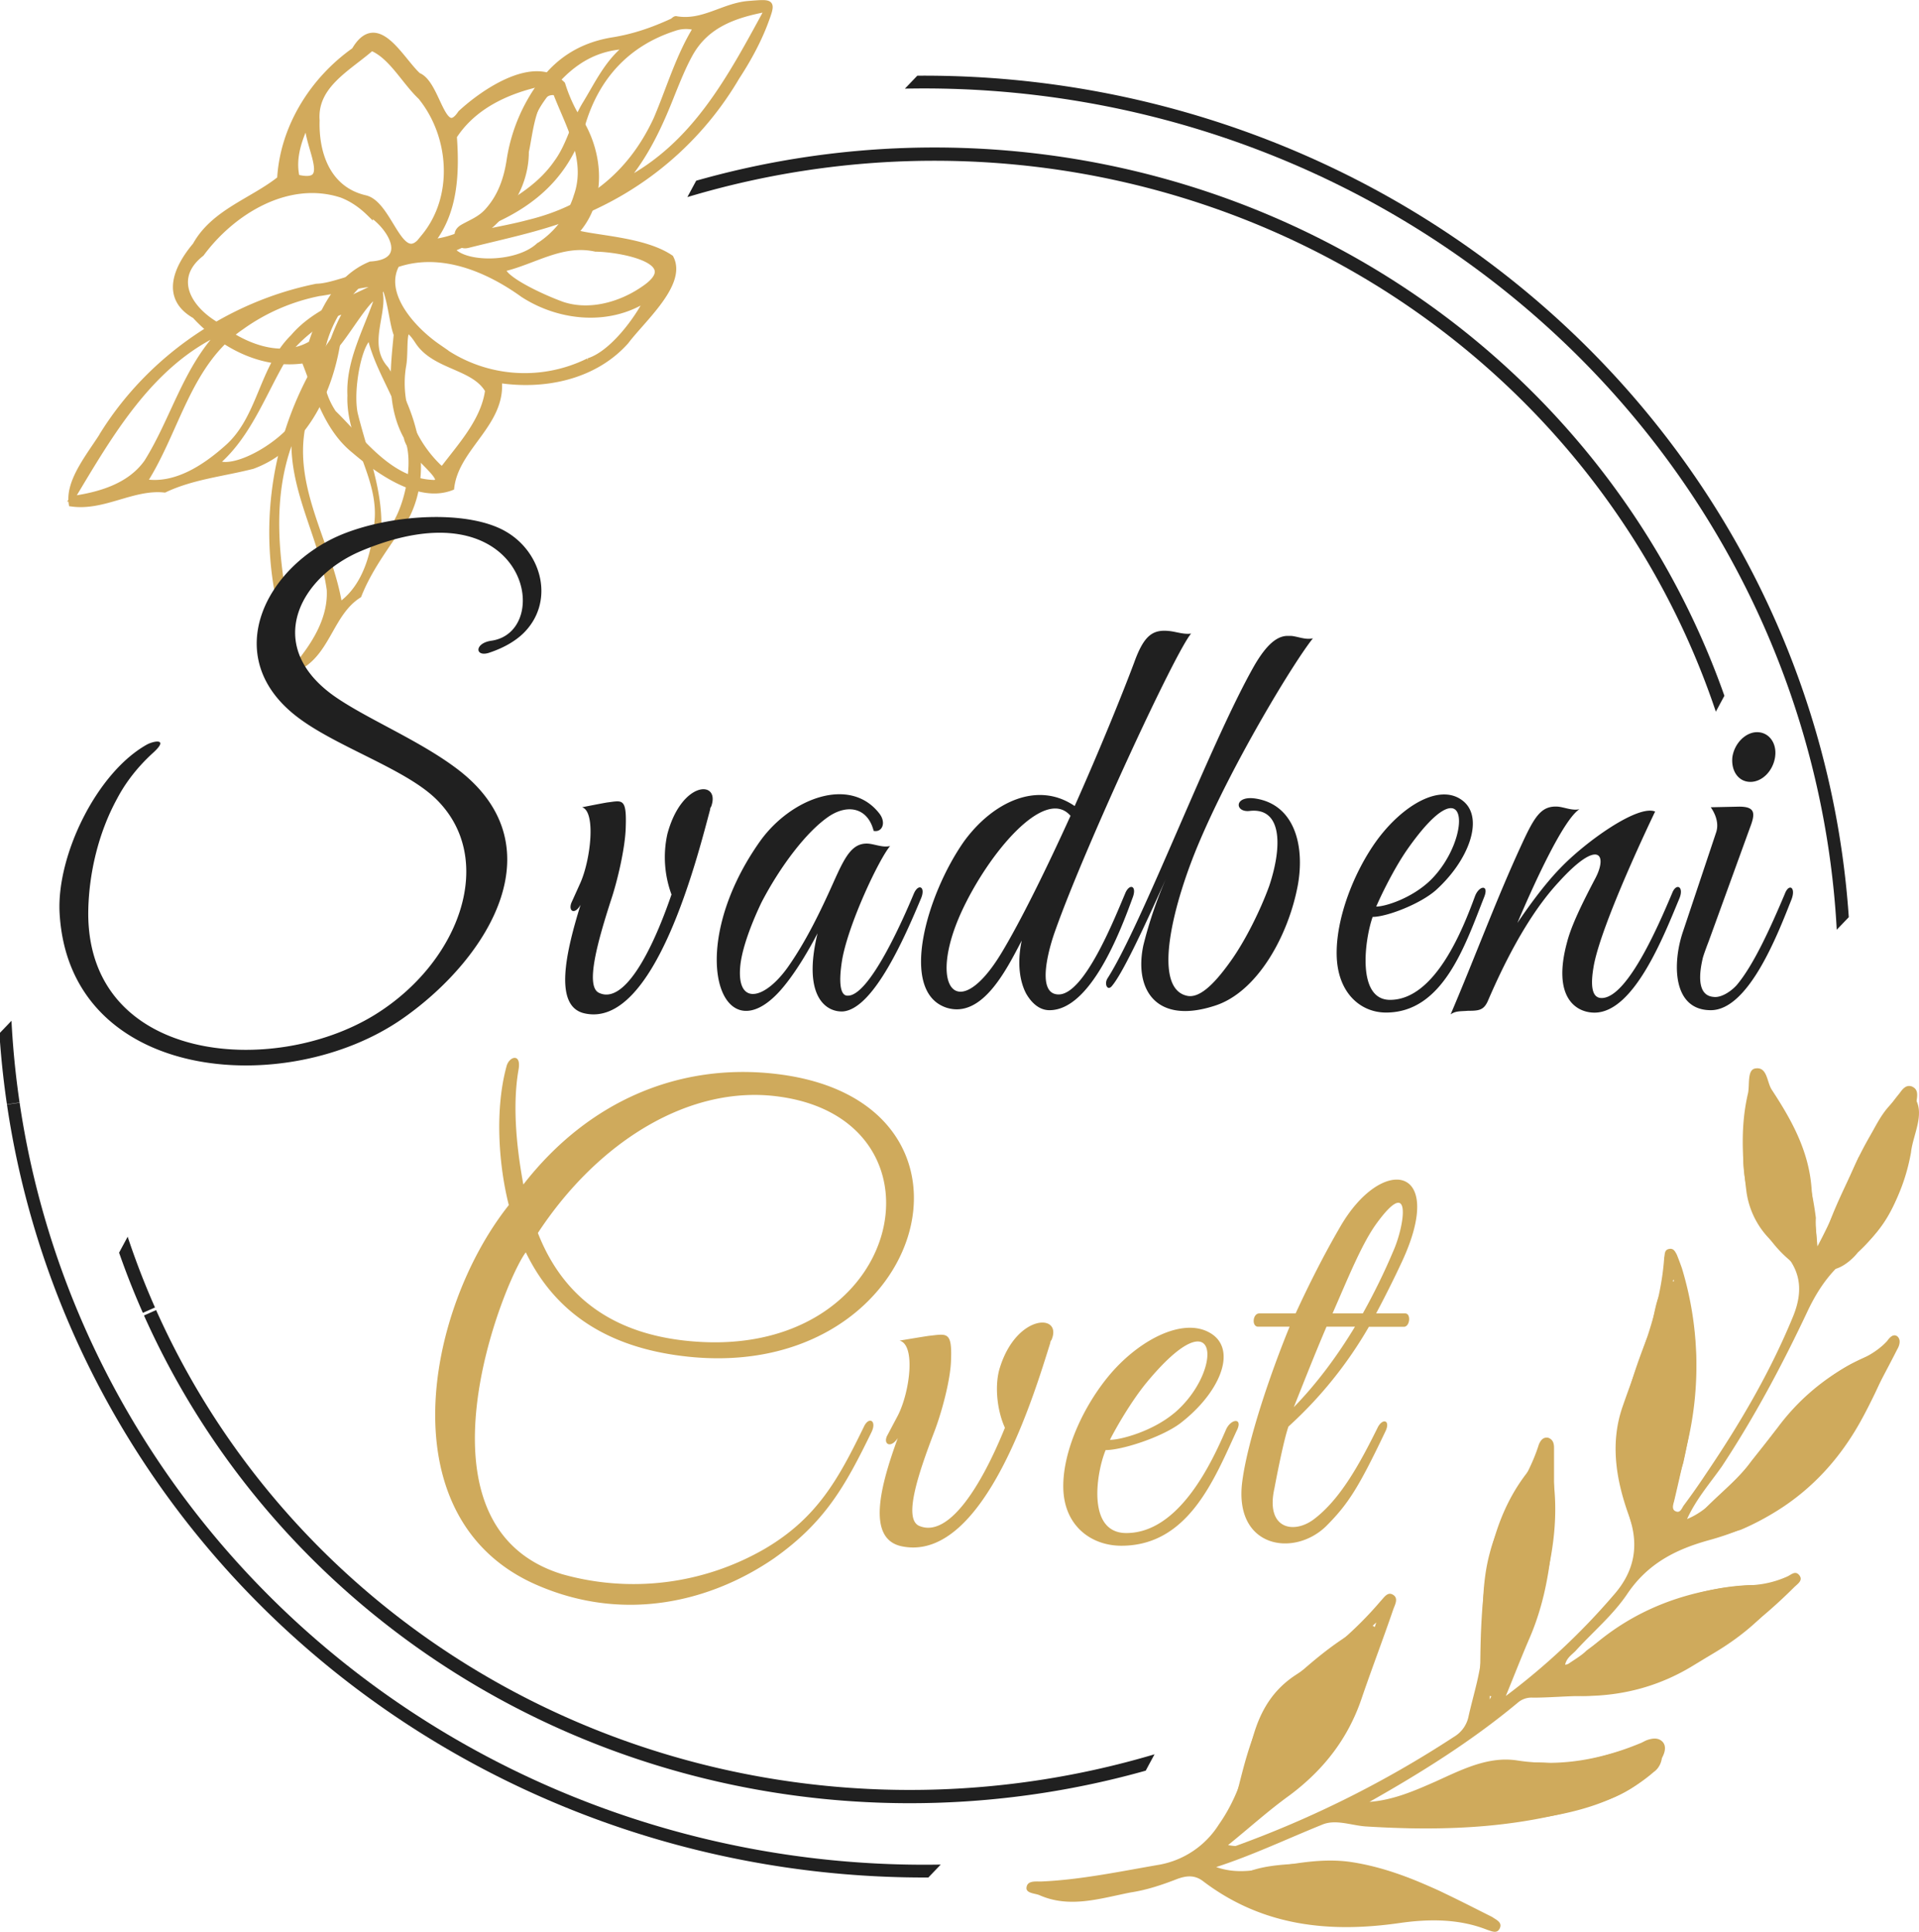 <svg xmlns="http://www.w3.org/2000/svg" width="82.879" height="83.435" viewBox="0 0 21.928 22.076"><defs><clipPath id="a"><path transform="matrix(0.743,0.669,-0.693,0.721,0,0)" fill="none" stroke="#202020" stroke-width=".317" stroke-linejoin="round" d="M81.394 204.01h39.204v71.946H81.394z"/></clipPath></defs><g font-weight="400" font-size="7.715" font-family="Great Vibes" letter-spacing=".362" word-spacing="0" fill="#cfaa5c"><path style="line-height:1.25;-inkscape-font-specification:'Great Vibes, Normal';font-variant-ligatures:normal;font-variant-caps:normal;font-variant-numeric:normal;font-feature-settings:normal;text-align:start" d="M9.956 16.371c.069-.138-.028-.187-.083-.07-.29.596-.533 1.045-1.134 1.398a2.996 2.996 0 0 1-2.316.29c-1.798-.553-.664-3.353-.415-3.678.36.746.996 1.071 1.715 1.175 2.848.415 3.83-2.91 1.133-3.215-1.092-.124-2.129.304-2.876 1.265-.069-.373-.131-.878-.055-1.313.035-.194-.11-.152-.138-.035-.139.512-.083 1.155.027 1.583-.96 1.21-1.396 3.616.34 4.35 1.002.428 1.983.172 2.689-.312.587-.415.816-.83 1.113-1.438zm-1.037-3.837c2.019.29 1.403 3.063-1.093 2.786-.753-.083-1.369-.435-1.68-1.23.685-1.045 1.743-1.708 2.773-1.556z"/><path style="line-height:1.25;-inkscape-font-specification:'Great Vibes, Normal';font-variant-ligatures:normal;font-variant-caps:normal;font-variant-numeric:normal;font-feature-settings:normal;text-align:start" d="M12.015 15.313c.131-.304-.394-.304-.588.311-.062.187-.041.477.056.692-.277.684-.65 1.265-.982 1.12-.18-.083-.007-.595.166-1.051.09-.228.193-.609.2-.837.014-.339-.048-.304-.249-.283-.055.007-.339.055-.339.055.187.048.118.588-.02.857l-.125.236c-.041.096.049.138.125.02-.194.533-.367 1.155.048 1.238.954.193 1.535-1.825 1.694-2.323 0-.014.007-.028.014-.035zM14.135 16.343c.069-.145-.07-.131-.125-.007-.159.367-.532 1.183-1.14 1.183-.457 0-.34-.699-.236-.948.187 0 .636-.145.85-.304.443-.339.644-.809.381-1.01-.304-.227-.83.035-1.182.45-.304.36-.54.878-.533 1.293.007.436.318.664.664.664.768 0 1.065-.768 1.32-1.32zm-.72-.193c-.248.207-.608.304-.732.304.062-.124.235-.429.415-.65.85-1.03.885-.131.318.346zM16.057 15.009h-.332c.103-.194.2-.387.297-.595.512-1.106-.235-1.223-.712-.387-.173.297-.346.636-.505.982h-.415c-.076 0-.09.152-.013.152h.359c-.221.54-.477 1.293-.54 1.763-.103.76.582.878.955.519.256-.256.373-.443.677-1.079.07-.138-.034-.166-.09-.041-.186.373-.414.809-.732 1.044-.228.166-.547.103-.443-.36 0 0 .097-.525.16-.705a4.73 4.73 0 0 0 .919-1.14h.4c.07 0 .084-.153.015-.153zm-.139-.705c-.096.228-.214.47-.345.705h-.346c.173-.394.325-.774.49-1.01.43-.601.333.014.201.305zm-.435.857c-.2.332-.436.65-.699.92.097-.242.229-.581.374-.92z"/></g><path d="M20.246 18.23c-.918-.063-1.753.433-2.42 1.017.898.118 1.81-.397 2.42-1.017zM17.023 19.42c.414-.805.74-1.712.61-2.632-.656.713-.608 1.733-.61 2.633zM14.788 21.83c.473.086.956.073 1.428-.015.238.004.526.061.153-.11-.68-.378-1.509-.399-2.24-.165.183.162.42.254.659.29zM18.271 20.505c.241-.049.679-.368.611-.492-.437.165-.899.343-1.374.235-.594-.044-1.119.279-1.637.518.375.072.925-.038 1.366-.047a4.175 4.175 0 0 0 1.034-.214zM15.726 18.54c-.354.378-.836.622-1.176 1.007-.147.383-.244.786-.391 1.17.88-.38 1.296-1.318 1.567-2.177zM19.113 14.63c-.1.432-.218.86-.397 1.269-.195.525-.132 1.104.073 1.615.15.182.194-.455.274-.572.214-.749.287-1.559.05-2.312zM21.794 12.588c-.348.302-.517.802-.704 1.225-.054.218-.44.853-.027.48.426-.31.62-.825.694-1.328.014-.115.085-.276.037-.377zM20.642 14.408c.088-.684-.184-1.368-.532-1.945-.152.653-.143 1.477.47 1.899zM21.475 15.56c-.562.205-.959.668-1.298 1.139-.167.277-.728.658-.736.782.99-.132 1.69-1.048 2.034-1.922z" fill="none"/><path class="st0" d="M21.842 12.414c-.067-.02-.106.039-.135.078a3.821 3.821 0 0 0-.532.87c-.126.291-.252.591-.407.881-.02-.222-.048-.435-.067-.658-.03-.435-.233-.793-.455-1.132-.058-.087-.049-.271-.194-.242-.087.02-.058.184-.077.28-.087.368-.068.736-.02 1.114a.961.961 0 0 0 .349.629c.261.232.32.483.184.813-.262.638-.61 1.229-.997 1.8a8.064 8.064 0 0 1-.252.358c-.02.029-.038.087-.087.067-.058-.02-.029-.087-.02-.126.05-.212.098-.425.146-.638a3.84 3.84 0 0 0-.058-2.013c-.02-.058-.039-.107-.058-.155-.02-.039-.039-.077-.087-.068-.058.01-.049.058-.058.097-.04.6-.281 1.142-.475 1.703-.145.416-.077.833.068 1.239.126.348.068.648-.174.92a7.73 7.73 0 0 1-1.229 1.15c.087-.212.174-.435.261-.638.223-.503.28-1.045.29-1.587v-.61c0-.048-.01-.096-.067-.116-.058-.01-.087.03-.107.078-.135.435-.445.784-.56 1.238-.098.358-.078.726-.088 1.084-.01.271-.097.523-.155.784a.352.352 0 0 1-.164.232c-.784.513-1.616.93-2.497 1.249-.01 0-.03 0-.087-.01.251-.203.464-.397.706-.571.387-.29.668-.649.823-1.113.116-.339.242-.668.358-1.007.02-.058.068-.135-.01-.174-.058-.029-.097.039-.135.078-.28.329-.61.61-.968.842-.31.203-.445.493-.523.842-.067.31-.174.61-.358.87a1.018 1.018 0 0 1-.667.455c-.455.078-.91.175-1.365.194-.068 0-.155-.01-.164.068-.01.067.096.067.145.087.348.155.697.038 1.045-.03.184-.028.358-.086.532-.154.107-.039.203-.048.3.029.678.513 1.442.59 2.245.474.339-.048.678-.048.997.078.058.019.116.048.145-.02.03-.068-.048-.097-.087-.126-.522-.261-1.035-.542-1.616-.629-.329-.048-.658.02-.987.078-.184.029-.358.048-.552-.02.416-.135.804-.32 1.21-.484.155-.067.339.01.503.02.939.058 1.858.02 2.749-.3a1.35 1.35 0 0 0 .512-.32.574.574 0 0 0 .126-.174c.03-.058.049-.135-.01-.184-.048-.038-.106-.029-.164-.01-.029.01-.058.03-.087.04-.445.183-.91.27-1.403.193-.33-.049-.63.106-.93.242-.241.106-.483.212-.754.232.6-.339 1.17-.697 1.693-1.132a.239.239 0 0 1 .175-.059c.193 0 .387-.019.58-.019.455 0 .88-.116 1.268-.358a5.835 5.835 0 0 0 1.132-.88c.039-.04.107-.078.068-.136-.048-.068-.097-.01-.145.01a1.137 1.137 0 0 1-.397.097c-.716.038-1.364.27-1.897.764-.067.058-.135.136-.242.145.02-.077.068-.106.117-.154.193-.213.425-.407.59-.649.232-.348.551-.513.939-.62.841-.231 1.451-.754 1.829-1.548.096-.212.212-.416.319-.629.029-.048.048-.116 0-.154-.048-.03-.087.019-.116.058-.116.125-.261.193-.407.26a2.53 2.53 0 0 0-.842.727c-.174.222-.329.464-.542.658-.145.135-.28.3-.493.387.106-.232.261-.407.397-.6.377-.571.696-1.171.987-1.79.126-.262.28-.475.513-.64.329-.231.503-.55.59-.938.058-.27.116-.542.136-.813.01-.067.019-.135-.059-.164z" fill="none"/><path d="M14.459 19.798c.09-.478.62-.648.93-.962.16-.119.442-.456.265-.077-.267.79-.696 1.614-1.495 1.968.114-.305.212-.616.3-.929zM16.597 21.84c-.477-.09-.946.121-1.426.036-.309-.01-1.003-.136-.972-.359.802-.242 1.697-.152 2.398.323zM16.549 20.437c.412-.207.879-.229 1.326-.168.374-.004.716-.171 1.064-.287-.249.483-.85.58-1.329.686-.568.094-1.146.078-1.72.127.102-.17.461-.24.659-.358zM17.633 16.788c.132.92-.2 1.825-.61 2.633.003-.903-.047-1.917.61-2.633zM20.246 18.23c-.597.6-1.42 1.075-2.288 1.037-.287-.036.299-.316.403-.436.546-.39 1.204-.65 1.885-.6zM18.813 17.563c-.172-.485-.296-1.015-.137-1.522.156-.451.351-.89.427-1.365.16.183.194.95.144 1.346-.079.512-.168 1.134-.424 1.54zM20.4 16.401c.23-.343.767-.78 1.046-.79-.34.849-1.002 1.687-1.945 1.861-.344.054.292-.283.357-.429a4.99 4.99 0 0 0 .543-.642zM20.642 14.408c-.535-.33-.692-1.007-.588-1.592.022-.181.04-.502.166-.173.28.533.508 1.154.422 1.765zM21.813 12.676c-.076.543-.185 1.138-.622 1.519-.159.151-.477.403-.246.018.226-.558.423-1.16.833-1.614.052-.02.045.051.035.077z" fill="none"/><path d="M8.426.877C8.53.718 8.653.505 8.74.28c.102-.272.099-.263-.195-.24-.285.027-.515.225-.815.174-.018-.007-.036.019-.049.025-.217.1-.438.178-.686.217-.325.054-.6.206-.81.493a1.972 1.972 0 0 0-.367.877c-.032.214-.1.415-.248.58-.083.095-.187.131-.288.189-.064.04-.07.088-.05.146.022.059.055.08.123.062.502-.126 1.004-.222 1.47-.453a3.703 3.703 0 0 0 1.6-1.472zm.342-.773C8.34.89 7.94 1.653 7.132 2.074c.256-.301.413-.646.555-1.007.062-.153.127-.315.204-.452.179-.318.485-.439.877-.51zM6.19 1.144c.237-.339.53-.598.973-.612-.221.171-.335.418-.474.647-.132.211-.18.471-.33.675-.16.232-.387.39-.663.543.243-.419.236-.88.494-1.253zm-.155 1.398c-.236.063-.472.096-.708.16.074-.098.175-.126.28-.162.515-.224.883-.56 1.054-1.125.158-.529.502-.913 1.041-1.088A.401.401 0 0 1 7.95.319c-.203.33-.305.693-.454 1.041-.299.645-.793 1.02-1.461 1.182z" class="st2" fill="#d2aa5c" stroke="#d2aa5c" stroke-width=".057"/><path d="M1.19 4.933c-.147.244-.42.554-.376.826.37.054.703-.198 1.067-.159.318-.151.67-.184 1.006-.27.579-.212.878-.831.972-1.405.01-.384.478-.468.582-.734-.21-.159-.563.073-.825.08-.989.2-1.885.81-2.427 1.662zm-.368.764c.438-.73.895-1.535 1.703-1.906-.406.42-.547 1.004-.85 1.488-.194.275-.537.373-.853.418zm2.613-.948c-.177.316-.745.641-.955.54.372-.322.534-.806.781-1.218.141-.23.548-.515.693-.513-.223.376-.255.838-.52 1.19zm.212-1.394c.206-.026.603-.135.686-.105-.337.18-.729.296-.987.6-.364.357-.37.932-.76 1.269-.25.222-.585.442-.932.385.373-.584.5-1.351 1.107-1.765a2.28 2.28 0 0 1 .886-.384z" fill="#d2aa5c" stroke="#d2aa5c" stroke-width=".057"/><path d="M3.154 6.764c.058.28.076.691.296.859.315-.191.353-.618.662-.81.132-.337.362-.618.555-.918.27-.55.07-1.205-.247-1.69-.26-.287.034-.674-.085-.934-.259.034-.361.433-.547.617a3.814 3.814 0 0 0-.634 2.876zm.252.804c-.18-.836-.388-1.737-.058-2.565-.028.612.321 1.148.402 1.738.016.312-.155.594-.344.827zM4.664 5.09c.084.354-.104.98-.33 1.053.049-.49-.15-.956-.264-1.422-.052-.263.041-.749.15-.846.104.422.403.776.444 1.215zM3.87 3.94c.13-.158.338-.51.426-.538-.121.364-.329.718-.31 1.117-.02.508.362.934.309 1.447-.029.334-.124.718-.405.925-.114-.675-.555-1.302-.418-2.012.051-.34.2-.66.398-.94z" fill="#d2aa5c" stroke="#d2aa5c" stroke-width=".033"/><path d="M6.42.967c-.305-.306-.88.08-1.15.33-.22.33-.273-.344-.495-.427-.204-.185-.467-.727-.72-.29-.476.335-.818.88-.849 1.468-.312.252-.758.379-.967.758-.211.25-.37.592-.008.796.314.343.776.582 1.25.508.138.342.249.773.569 1.031.285.244.738.563 1.101.425.058-.466.6-.732.542-1.231.518.082 1.091-.032 1.453-.436.189-.252.663-.66.512-.948-.309-.21-.885-.219-1.099-.29.36-.373.294-.979-.002-1.37A1.785 1.785 0 0 1 6.42.967zm-.262 1.848c-.26.237-.89.229-1.007.028.46-.175.853-.597.852-1.112.049-.207.082-.738.353-.68.143.375.385.768.242 1.184a1.05 1.05 0 0 1-.44.58zm.28.678c-.227-.079-.715-.304-.7-.427.36-.082.678-.316 1.069-.23.273.002 1.05.138.552.472-.26.18-.61.281-.92.185zm-1.441.474c-.283-.196-.66-.606-.47-.95.505-.176 1.042.046 1.454.343.425.276 1.008.327 1.435.026-.049.145-.373.648-.69.747a1.65 1.65 0 0 1-1.73-.166zm.01 1.374c-.309-.3-.479-.733-.406-1.163.037-.197-.037-.614.183-.275.194.289.64.275.799.557-.046.36-.335.66-.527.92zm-.872-2.139c.326-.234.321.42.404.62-.039.39-.087.81.114 1.17.025.201.504.484.315.533-.516-.01-.83-.477-1.164-.802-.335-.503-.072-1.146.331-1.52zm.088-.774c.267.173.48.572.013.6-.372.153-.558.543-.673.904-.344.208-.789.03-1.08-.205-.337-.192-.548-.551-.187-.834.358-.484.994-.872 1.607-.674.12.045.228.12.32.21zm-.688-1.103c-.095.259.352.833-.15.708-.06-.244.042-.492.15-.708zm1.317 1.384c-.28.404-.392-.37-.68-.438-.421-.097-.572-.493-.56-.896-.03-.408.372-.605.632-.836.232.091.38.385.569.563.365.448.415 1.15.039 1.607zM6.226.938c-.4.398-.164 1.06-.558 1.456a1.138 1.138 0 0 1-.758.383c.288-.342.3-.809.27-1.22.231-.36.64-.54 1.046-.62z" fill="#d2aa5c" stroke="#d2aa5c" stroke-width=".08"/><path d="M-122.125 247.064a28.732 27.93 0 0 1 24.413-31.572 28.732 27.93 0 0 1 32.48 23.73 28.732 27.93 0 0 1-24.409 31.576 28.732 27.93 0 0 1-32.483-23.727" clip-path="url(#a)" transform="translate(38.3,-114.925) matrix(0.366,-5.2103075e-4,5.2103075e-4,0.366,6.42,37.045)" fill="none" stroke="#202020" stroke-width=".399" stroke-linejoin="round"/><path d="M-122.125 247.064a28.732 27.93 0 0 1 24.39-31.569 28.732 27.93 0 0 1 32.497 23.683 28.732 27.93 0 0 1-24.334 31.61 28.732 27.93 0 0 1-32.54-23.628" clip-path="url(#a)" transform="translate(38.3,-114.925) matrix(0.323,-0.09,0.09,0.323,-19.388,39.104)" fill="none" stroke="#202020" stroke-width=".452" stroke-linejoin="round"/><g font-weight="400" font-size="7.114" font-family="Great Vibes" letter-spacing=".323" word-spacing="0" fill="#202020"><path style="line-height:1.25;-inkscape-font-specification:'Great Vibes, Normal';font-variant-ligatures:normal;font-variant-caps:normal;font-variant-numeric:normal;font-feature-settings:normal;text-align:start" d="M5.977 7.24c.364-.354.223-.921-.194-1.164-.423-.249-1.298-.207-1.885.035-.858.36-1.392 1.384-.517 2.07.44.345 1.227.594 1.591.94.711.679.294 1.87-.693 2.478-1.174.72-3.283.54-3.271-1.176.006-.443.117-.907.329-1.295.105-.2.246-.373.405-.519.194-.173.024-.145-.059-.103C1.108 8.824.65 9.766.68 10.423c.1 1.951 2.602 2.145 3.93 1.21.992-.698 1.779-2 .58-2.871-.434-.319-1.027-.561-1.385-.817-.793-.574-.382-1.35.317-1.647 1.89-.796 2.226.92 1.492 1.024-.194.028-.188.187-.03.139.17-.056.3-.132.394-.222zM8.126 9.218c.111-.304-.335-.304-.5.312a1.23 1.23 0 0 0 .047.692c-.235.685-.552 1.266-.834 1.121-.152-.083-.006-.595.141-1.052.077-.228.165-.609.17-.837.012-.34-.04-.305-.21-.284-.048.007-.289.055-.289.055.159.049.1.589-.017.859l-.106.235c-.035.097.041.138.106.02-.165.533-.312 1.156.04 1.24.811.193 1.305-1.828 1.44-2.326 0-.014.006-.028.012-.035zM10.523 10.27c.059-.138-.03-.18-.082-.055-.124.298-.511 1.176-.758 1.163-.076 0-.106-.132-.059-.416.077-.422.423-1.148.547-1.294-.083.02-.17-.02-.247-.027-.188-.014-.27.152-.4.442-.152.34-.317.679-.522.97-.276.387-.6.442-.54-.042.035-.263.193-.602.24-.7.212-.407.517-.816.781-.989.218-.138.435-.083.5.173.1.02.146-.097.064-.2-.335-.43-1.01-.174-1.362.318-.887 1.252-.44 2.464.235 1.702.17-.193.328-.47.422-.65-.176.726.1.906.294.893.352-.035.71-.866.887-1.288zM13.613 7.24c-.088.013-.176-.022-.253-.029-.188-.02-.288.049-.4.36-.14.374-.399 1.01-.68 1.64-.423-.29-.934-.048-1.263.402-.429.609-.752 1.723-.2 1.903.405.125.681-.429.858-.768-.06.284-.012.491.052.609.077.131.17.187.265.187.47 0 .81-.9.951-1.287.053-.139-.04-.167-.088-.042-.123.29-.464 1.149-.758 1.149-.276 0-.094-.581-.035-.74.34-.956 1.375-3.191 1.55-3.385zm-1.38 2.082c-.277.61-.57 1.204-.787 1.564-.5.83-.852.402-.464-.456.31-.679.957-1.447 1.25-1.108zM14.333 7.606c-.505.886-1.28 2.955-1.68 3.578-.035.062 0 .138.047.09.118-.132.353-.63.623-1.232a4.818 4.818 0 0 0-.258.761c-.106.499.14.907.81.692.493-.152.852-.81.957-1.39.077-.444-.04-.9-.47-.977-.264-.048-.258.16-.082.139.37-.042.376.401.223.858-.1.277-.276.63-.44.858-.206.29-.37.43-.505.395-.4-.097-.147-1.073.153-1.772.393-.92 1.08-2.049 1.292-2.312-.083.021-.17-.02-.247-.027h-.03c-.129-.007-.252.097-.393.339zM16.96 10.25c.058-.146-.06-.132-.106-.007-.135.366-.452 1.183-.97 1.183-.387 0-.287-.699-.199-.948.159 0 .54-.145.722-.305.376-.339.547-.81.323-1.01-.258-.228-.704.035-1.004.45-.258.36-.458.879-.452 1.294.006.436.27.664.564.664.652 0 .904-.768 1.122-1.321zm-.611-.194c-.212.207-.517.304-.623.304.053-.124.2-.429.353-.65.722-1.031.751-.132.27.346zM19.189 10.27c.059-.138-.035-.187-.082-.062-.124.29-.5 1.197-.805 1.197-.076 0-.141-.062-.094-.346.076-.484.705-1.785.705-1.785-.2-.083-.805.353-1.087.65-.182.187-.37.45-.487.623.211-.498.534-1.19.71-1.3-.082.02-.17-.022-.246-.029-.188-.013-.265.104-.417.436-.288.623-.529 1.28-.81 1.938.058-.041.11-.034.199-.041.123 0 .176-.007.223-.104.329-.768.617-1.156.816-1.37.453-.499.558-.312.417-.042-.164.311-.276.547-.323.727-.176.643.106.81.312.81.452 0 .793-.88.969-1.302zM20.284 8.65c.023-.158-.07-.283-.206-.283-.13 0-.258.125-.282.284-.017.16.07.284.206.284.135 0 .258-.125.282-.284zm-.828 2.305c.011-.048.07-.2.07-.2l.47-1.294c.064-.166.064-.243-.123-.243l-.324.007c.024.035.106.16.06.291l-.377 1.128c-.123.36-.123.9.317.9.435 0 .77-.88.923-1.267.052-.138-.03-.187-.077-.062-.164.388-.358.817-.552 1.045-.064.07-.176.145-.264.132-.165-.014-.176-.208-.123-.436z"/></g><g><path d="M21.842 12.414c-.067-.02-.106.039-.135.078a3.821 3.821 0 0 0-.532.87c-.126.291-.252.591-.407.881-.02-.222-.048-.435-.067-.658-.03-.435-.233-.793-.455-1.132-.058-.087-.049-.271-.194-.242-.087.02-.058.184-.077.28-.087.368-.068.736-.02 1.114a.961.961 0 0 0 .349.629c.261.232.32.483.184.813-.262.638-.61 1.229-.997 1.8a8.064 8.064 0 0 1-.252.358c-.02.029-.038.087-.087.067-.058-.02-.029-.087-.02-.126.05-.212.098-.425.146-.638a3.84 3.84 0 0 0-.058-2.013c-.02-.058-.039-.107-.058-.155-.02-.039-.039-.077-.087-.068-.058.01-.049.058-.058.097-.04.6-.281 1.142-.475 1.703-.145.416-.077.833.068 1.239.126.348.068.648-.174.92a7.73 7.73 0 0 1-1.229 1.15c.087-.212.174-.435.261-.638.223-.503.28-1.045.29-1.587v-.61c0-.048-.01-.096-.067-.116-.058-.01-.087.03-.107.078-.135.435-.445.784-.56 1.238-.098.358-.078.726-.088 1.084-.01.271-.097.523-.155.784a.352.352 0 0 1-.164.232c-.784.513-1.616.93-2.497 1.249-.01 0-.03 0-.087-.01.251-.203.464-.397.706-.571.387-.29.668-.649.823-1.113.116-.339.242-.668.358-1.007.02-.058.068-.135-.01-.174-.058-.029-.097.039-.135.078-.28.329-.61.61-.968.842-.31.203-.445.493-.523.842-.067.31-.174.61-.358.87a1.018 1.018 0 0 1-.667.455c-.455.078-.91.175-1.365.194-.068 0-.155-.01-.164.068-.01.067.096.067.145.087.348.155.697.038 1.045-.03.184-.028.358-.086.532-.154.107-.039.203-.048.3.029.678.513 1.442.59 2.245.474.339-.048.678-.048.997.078.058.019.116.048.145-.02.03-.068-.048-.097-.087-.126-.522-.261-1.035-.542-1.616-.629-.329-.048-.658.02-.987.078-.184.029-.358.048-.552-.02.416-.135.804-.32 1.21-.484.155-.067.339.01.503.02.939.058 1.858.02 2.749-.3a1.35 1.35 0 0 0 .512-.32.574.574 0 0 0 .126-.174c.03-.058.049-.135-.01-.184-.048-.038-.106-.029-.164-.01-.029.01-.058.03-.087.04-.445.183-.91.27-1.403.193-.33-.049-.63.106-.93.242-.241.106-.483.212-.754.232.6-.339 1.17-.697 1.693-1.132a.239.239 0 0 1 .175-.059c.193 0 .387-.019.58-.019.455 0 .88-.116 1.268-.358a5.835 5.835 0 0 0 1.132-.88c.039-.04.107-.078.068-.136-.048-.068-.097-.01-.145.01a1.137 1.137 0 0 1-.397.097c-.716.038-1.364.27-1.897.764-.067.058-.135.136-.242.145.02-.077.068-.106.117-.154.193-.213.425-.407.59-.649.232-.348.551-.513.939-.62.841-.231 1.451-.754 1.829-1.548.096-.212.212-.416.319-.629.029-.048.048-.116 0-.154-.048-.03-.087.019-.116.058-.116.125-.261.193-.407.26a2.53 2.53 0 0 0-.842.727c-.174.222-.329.464-.542.658-.145.135-.28.3-.493.387.106-.232.261-.407.397-.6.377-.571.696-1.171.987-1.79.126-.262.28-.475.513-.64.329-.231.503-.55.59-.938.058-.27.116-.542.136-.813.01-.067.019-.135-.059-.164zm-7.383 7.384c.038-.135.077-.28.193-.377.349-.29.716-.542 1.074-.88-.377 1.2-.851 1.857-1.567 2.186.116-.31.212-.62.3-.929zm2.138 2.042c-.232-.029-.406-.039-.58 0-.407.087-.823.048-1.23-.01a1.311 1.311 0 0 1-.667-.29c.842-.252 1.664-.223 2.477.3zm-.048-1.403c.348-.155.716-.242 1.103-.184.3.048.59-.02.88-.126.127-.048.252-.087.407-.145-.155.31-.406.416-.668.513-.774.29-1.587.232-2.38.3 0-.02-.01-.03-.01-.048.213-.097.436-.213.668-.31zm1.084-3.649c.126.94-.184 1.781-.61 2.633.01-.949-.058-1.878.61-2.633zm2.613 1.442c-.668.707-1.742 1.162-2.42 1.017.697-.59 1.442-1.075 2.42-1.017zm-1.433-.667c-.019-.078-.038-.155-.067-.233-.213-.56-.184-1.103.058-1.645a4.68 4.68 0 0 0 .213-.62c.038-.144.048-.3.106-.444.31 1.016.078 1.984-.252 2.942h-.058zm1.588-1.162a2.48 2.48 0 0 1 1.064-.842c-.406 1.094-1.297 1.907-2.12 1.926a4.86 4.86 0 0 0 1.056-1.084zm.241-1.993c-.696-.484-.677-1.18-.532-1.945.407.619.63 1.48.532 1.945zm1.171-1.732c0 .164-.067.319-.087.474-.087.551-.358.987-.88 1.306.184-.435.319-.851.522-1.238a3.15 3.15 0 0 1 .358-.571c.02-.02.039-.059.078-.049.029.01.01.049.01.078z" class="st2" fill="#cfaa5c"/><path d="M18.84 19.927c-.39.084-.768.26-1.18.217-.48-.027-.964.055-1.387.295-.147.107-.574.153-.439.393.232.105.53.027.787.037.776-.068 1.657-.082 2.277-.62.126-.087.14-.326-.057-.322zM19.991 18.114c-.689.026-1.32.342-1.862.748-.134.137-.464.237-.38.467.304.103.659.029.97-.044.596-.213 1.208-.516 1.599-1.022.013-.185-.207-.145-.327-.149zM21.38 15.483c-.592.222-.99.738-1.37 1.217-.2.278-.51.469-.698.747.074.249.399.08.576.036.787-.332 1.357-1.057 1.656-1.838.019-.094-.07-.183-.164-.162zM21.765 12.505c-.277.132-.37.48-.529.725-.166.375-.381.752-.444 1.16.075.246.342.048.437-.077.33-.301.53-.706.608-1.143.021-.203.173-.456.032-.638a.143.143 0 0 0-.104-.027zM20.107 12.414c-.221.111-.137.432-.179.637-.06.564.196 1.172.685 1.466.226-.084.122-.401.137-.598a3.635 3.635 0 0 0-.512-1.458.147.147 0 0 0-.131-.047zM19.09 14.646c-.211.13-.162.453-.272.65-.227.585-.44 1.256-.239 1.894.06.162.094.523.347.42.197-.245.21-.596.308-.89.145-.654.23-1.361.015-2.008a.145.145 0 0 0-.158-.066zM17.51 16.756c-.577.67-.593 1.606-.596 2.444-.032.206.263.265.315.064.33-.761.652-1.602.507-2.445a.133.133 0 0 0-.226-.063zM15.615 18.569c-.382.193-.711.494-1.024.786-.296.365-.378.852-.498 1.295.017.254.302.109.412.01.648-.46 1.062-1.19 1.263-1.947.006-.082-.072-.157-.153-.144zM15.014 21.287c-.307.022-.664.01-.922.192-.11.252.263.333.432.394.658.204 1.368.11 2.032.018.23-.197-.183-.305-.333-.374a2.666 2.666 0 0 0-1.21-.23z" fill="#cfaa5c" paint-order="markers stroke fill"/></g></svg>